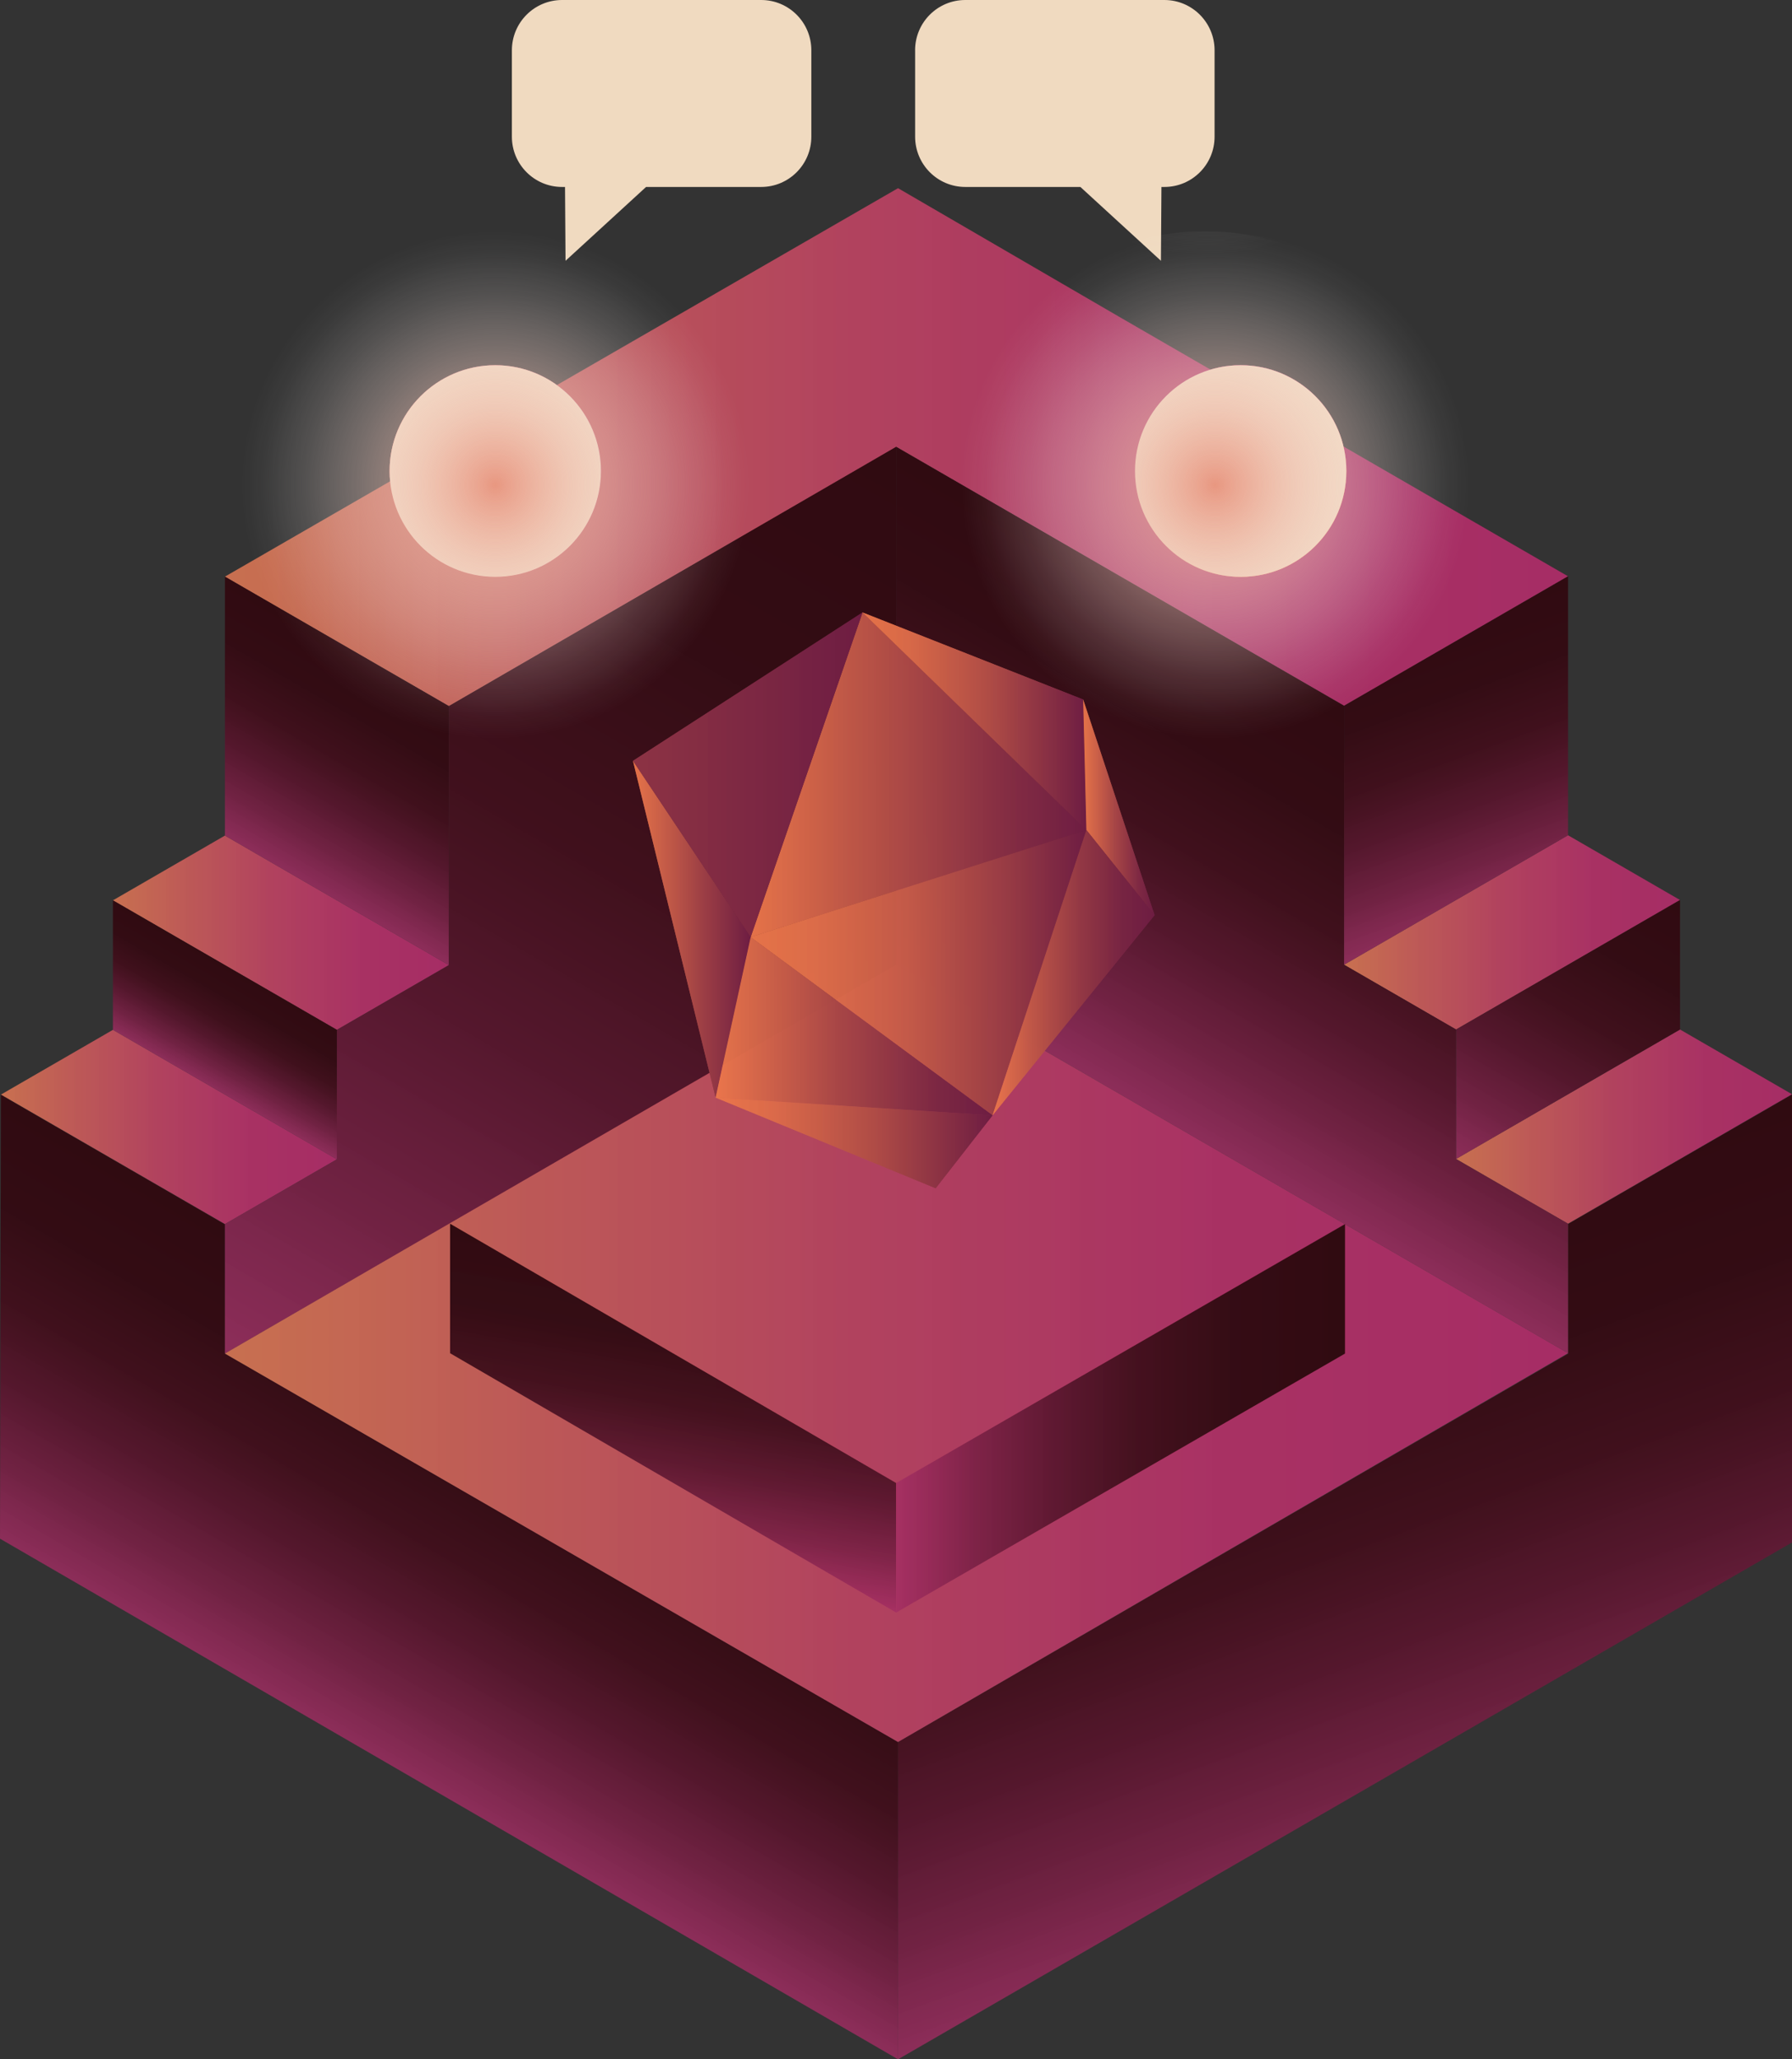 <svg width="490" height="563" fill="none" xmlns="http://www.w3.org/2000/svg"><rect width="100%" height="100%" fill="#333333" stroke="none"/><path d="m.257 299.248 30.62-17.699 61.24 35.398-30.62 17.706-61.24-35.405Z" fill="url(#a)"/><path d="m30.877 246.144 30.62-17.699 61.239 35.405-30.62 17.699-61.239-35.405Z" fill="url(#b)"/><path d="m428.761 157.558-61.24 35.398-122.423-70.768-122.361 70.865-61.24-35.405 184.06-106.201 60.718 35.308 122.486 70.803Z" fill="url(#c)"/><path d="M30.877 281.549v-35.398l61.24 35.398v35.398l-61.24-35.398Z" fill="url(#d)"/><path d="M245.556 476.252V563L0 420.663l.257-121.325 61.24 35.398v35.329l184.059 106.187Z" fill="url(#e)"/><path d="M61.497 228.445v-70.797l61.24 35.399v70.803l-61.24-35.405Z" fill="url(#f)"/><path d="M61.497 370.051v-35.398l30.62-17.706v-35.398l30.62-17.699v-70.803l122.298-70.894.188 141.697L61.497 370.051Z" fill="url(#g)"/><path d="m490 299.157-30.62-17.699-61.239 35.398 30.619 17.699L490 299.157Z" fill="url(#h)"/><path d="m459.38 246.053-30.619-17.699-61.24 35.398 30.62 17.706 61.239-35.405Z" fill="url(#i)"/><path d="M459.38 281.458v-35.405l-61.239 35.405v35.398l61.239-35.398Z" fill="url(#j)"/><path d="M490 299.241v122.452L245.556 563v-86.748l183.378-106.229-.174.021v-35.398L490 299.241Z" fill="url(#k)"/><path d="M428.76 228.354v-70.803l-61.246 35.405v70.796l61.246-35.398Z" fill="url(#l)"/><path d="M428.76 369.954v-35.399l-30.619-17.699v-35.398l-30.627-17.706v-70.796l-122.479-70.803v141.599L428.76 369.954Z" fill="url(#m)"/><path d="m61.497 370.051 183.538-106.299 183.726 106.202L245.55 476.252 61.497 370.051Z" fill="url(#n)"/><path d="M123.07 334.555v35.405l121.965 70.887v-35.398L123.07 334.555Z" fill="url(#o)"/><path d="m367.778 334.653-.007 35.405-122.736 70.796v-35.398l122.743-70.803Z" fill="url(#p)"/><path d="M221.849 13.737v23.639c0 7.589-6.14 13.737-13.721 13.737H176.66l-22.024 20.185-.139-20.185h-.807c-7.58 0-13.721-6.148-13.721-13.737V13.737C139.976 6.148 146.117 0 153.697 0h54.438c7.574 0 13.714 6.148 13.714 13.737Z" fill="#F0DAC0"/><path d="M135.428 157.704c15.958 0 28.895-12.952 28.895-28.93 0-15.977-12.937-28.93-28.895-28.93s-28.895 12.953-28.895 28.93c0 15.978 12.937 28.93 28.895 28.93Z" fill="url(#q)"/><path d="M250.23 13.737v23.639c0 7.589 6.14 13.737 13.72 13.737h31.469l22.024 20.185.139-20.185h.807c7.58 0 13.721-6.148 13.721-13.737V13.737C332.103 6.148 325.962 0 318.382 0h-54.439c-7.58 0-13.72 6.148-13.72 13.737h.007Z" fill="#F0DAC0"/><path d="M135.428 157.704c15.958 0 28.895-12.952 28.895-28.93 0-15.977-12.937-28.93-28.895-28.93s-28.895 12.953-28.895 28.93c0 15.978 12.937 28.93 28.895 28.93Z" fill="url(#r)"/><path d="M135.428 157.704c15.958 0 28.895-12.952 28.895-28.93 0-15.977-12.937-28.93-28.895-28.93s-28.895 12.953-28.895 28.93c0 15.978 12.937 28.93 28.895 28.93Z" fill="#F0DAC0"/><path d="M339.245 157.704c15.958 0 28.895-12.952 28.895-28.93 0-15.977-12.937-28.93-28.895-28.93-15.959 0-28.895 12.953-28.895 28.93 0 15.978 12.936 28.93 28.895 28.93Z" fill="url(#s)"/><path d="M339.245 157.704c15.958 0 28.895-12.952 28.895-28.93 0-15.977-12.937-28.93-28.895-28.93-15.959 0-28.895 12.953-28.895 28.93 0 15.978 12.936 28.93 28.895 28.93Z" fill="url(#t)"/><path d="M339.245 157.704c15.958 0 28.895-12.952 28.895-28.93 0-15.977-12.937-28.93-28.895-28.93-15.959 0-28.895 12.953-28.895 28.93 0 15.978 12.936 28.93 28.895 28.93Z" fill="url(#u)"/><path d="M339.245 157.704c15.958 0 28.895-12.952 28.895-28.93 0-15.977-12.937-28.93-28.895-28.93-15.959 0-28.895 12.953-28.895 28.93 0 15.978 12.936 28.93 28.895 28.93Z" fill="#F0DAC0"/><path style="mix-blend-mode:lighten" d="M135.428 201.896c38.246 0 69.251-31.042 69.251-69.334s-31.005-69.334-69.251-69.334c-38.246 0-69.25 31.042-69.25 69.334s31.004 69.334 69.25 69.334Z" fill="url(#v)"/><path style="mix-blend-mode:lighten" d="M332.251 201.896c38.246 0 69.251-31.042 69.251-69.334s-31.005-69.334-69.251-69.334C294.005 63.228 263 94.27 263 132.562s31.005 69.334 69.251 69.334Z" fill="url(#w)"/><path style="mix-blend-mode:lighten" d="M329.46 201.896c38.246 0 69.251-31.042 69.251-69.334s-31.005-69.334-69.251-69.334c-38.246 0-69.251 31.042-69.251 69.334s31.005 69.334 69.251 69.334Z" fill="url(#x)"/><path d="M178.989 289.848h-.02v-.014l.02.014Z" fill="#6E1D42"/><path d="m205.263 256.191 91.797-29.278-61.212-59.475-30.585 88.753Z" fill="url(#y)"/><path d="m235.848 167.438 60.336 23.805.876 35.67-61.212-59.475Z" fill="url(#z)"/><path d="m297.06 226.913-25.668 78.009-66.136-48.731 91.804-29.278Z" fill="url(#A)"/><path d="m297.06 226.913-.883-35.67 19.527 58.953-18.644-23.283Z" fill="url(#B)"/><path d="m173.079 208.009 22.601 92.067 9.583-43.885-32.184-48.182Z" fill="url(#C)"/><path d="m271.392 304.923-75.712-4.846 9.583-43.886 66.129 48.732Z" fill="url(#D)"/><path d="m271.392 304.922-15.55 19.934-60.162-24.78 75.712 4.846Z" fill="url(#E)"/><path d="m205.263 256.191 30.585-88.753-62.769 40.571 32.184 48.182Z" fill="url(#F)"/><path d="m315.704 250.196-44.312 54.726 25.668-78.009 18.644 23.283Z" fill="url(#G)"/><path d="m205.263 256.191 91.797-29.278-61.212-59.475-30.585 88.753Z" fill="url(#H)"/><path d="m235.848 167.438 60.336 23.805.876 35.67-61.212-59.475Z" fill="url(#I)"/><path d="m297.06 226.913-25.668 78.009-66.136-48.731 91.804-29.278Z" fill="url(#J)"/><path d="m297.06 226.913-.883-35.67 19.527 58.953-18.644-23.283Z" fill="url(#K)"/><path d="m173.079 208.009 22.601 92.067 9.583-43.885-32.184-48.182Z" fill="url(#L)"/><path d="m271.392 304.923-75.712-4.846 9.583-43.886 66.129 48.732Z" fill="url(#M)"/><path d="m271.392 304.922-15.55 19.934-60.162-24.78 75.712 4.846Z" fill="url(#N)"/><path d="m205.263 256.191 30.585-88.753-62.769 40.571 32.184 48.182Z" fill="url(#O)"/><path d="m315.704 250.196-44.312 54.726 25.668-78.009 18.644 23.283Z" fill="url(#P)"/><defs><linearGradient id="a" x1=".257" y1="308.097" x2="92.117" y2="308.097" gradientUnits="userSpaceOnUse"><stop stop-color="#ED7F57" stop-opacity=".8"/><stop offset=".21" stop-color="#D2605C" stop-opacity=".87"/><stop offset=".47" stop-color="#B94361" stop-opacity=".94"/><stop offset=".73" stop-color="#AA3264" stop-opacity=".99"/><stop offset="1" stop-color="#A62D65"/></linearGradient><linearGradient id="b" x1="30.877" y1="255" x2="122.736" y2="255" gradientUnits="userSpaceOnUse"><stop stop-color="#ED7F57" stop-opacity=".8"/><stop offset=".21" stop-color="#D2605C" stop-opacity=".87"/><stop offset=".47" stop-color="#B94361" stop-opacity=".94"/><stop offset=".73" stop-color="#AA3264" stop-opacity=".99"/><stop offset="1" stop-color="#A62D65"/></linearGradient><linearGradient id="c" x1="61.497" y1="122.25" x2="428.761" y2="122.25" gradientUnits="userSpaceOnUse"><stop stop-color="#ED7F57" stop-opacity=".8"/><stop offset=".21" stop-color="#D2605C" stop-opacity=".87"/><stop offset=".47" stop-color="#B94361" stop-opacity=".94"/><stop offset=".73" stop-color="#AA3264" stop-opacity=".99"/><stop offset="1" stop-color="#A62D65"/></linearGradient><linearGradient id="d" x1="53.84" y1="294.827" x2="69.181" y2="268.287" gradientUnits="userSpaceOnUse"><stop stop-color="#A32C63" stop-opacity=".8"/><stop offset=".17" stop-color="#792045" stop-opacity=".88"/><stop offset=".35" stop-color="#59162E" stop-opacity=".93"/><stop offset=".53" stop-color="#42101D" stop-opacity=".97"/><stop offset=".74" stop-color="#340C14" stop-opacity=".99"/><stop offset="1" stop-color="#300B11"/></linearGradient><linearGradient id="e" x1="96.553" y1="476.865" x2="149.355" y2="385.521" gradientUnits="userSpaceOnUse"><stop stop-color="#A32C63" stop-opacity=".8"/><stop offset=".17" stop-color="#792045" stop-opacity=".88"/><stop offset=".35" stop-color="#59162E" stop-opacity=".93"/><stop offset=".53" stop-color="#42101D" stop-opacity=".97"/><stop offset=".74" stop-color="#340C14" stop-opacity=".99"/><stop offset="1" stop-color="#300B11"/></linearGradient><linearGradient id="f" x1="76.81" y1="237.294" x2="107.485" y2="184.229" gradientUnits="userSpaceOnUse"><stop stop-color="#A32C63" stop-opacity=".8"/><stop offset=".17" stop-color="#792045" stop-opacity=".88"/><stop offset=".35" stop-color="#59162E" stop-opacity=".93"/><stop offset=".53" stop-color="#42101D" stop-opacity=".97"/><stop offset=".74" stop-color="#340C14" stop-opacity=".99"/><stop offset="1" stop-color="#300B11"/></linearGradient><linearGradient id="g" x1="92.117" y1="387.75" x2="245.492" y2="122.417" gradientUnits="userSpaceOnUse"><stop stop-color="#A32C63" stop-opacity=".8"/><stop offset=".17" stop-color="#792045" stop-opacity=".88"/><stop offset=".35" stop-color="#59162E" stop-opacity=".93"/><stop offset=".53" stop-color="#42101D" stop-opacity=".97"/><stop offset=".74" stop-color="#340C14" stop-opacity=".99"/><stop offset="1" stop-color="#300B11"/></linearGradient><linearGradient id="h" x1="398.141" y1="308.007" x2="490" y2="308.007" gradientUnits="userSpaceOnUse"><stop stop-color="#ED7F57" stop-opacity=".8"/><stop offset=".21" stop-color="#D2605C" stop-opacity=".87"/><stop offset=".47" stop-color="#B94361" stop-opacity=".94"/><stop offset=".73" stop-color="#AA3264" stop-opacity=".99"/><stop offset="1" stop-color="#A62D65"/></linearGradient><linearGradient id="i" x1="367.521" y1="254.903" x2="459.38" y2="254.903" gradientUnits="userSpaceOnUse"><stop stop-color="#ED7F57" stop-opacity=".8"/><stop offset=".21" stop-color="#D2605C" stop-opacity=".87"/><stop offset=".47" stop-color="#B94361" stop-opacity=".94"/><stop offset=".73" stop-color="#AA3264" stop-opacity=".99"/><stop offset="1" stop-color="#A62D65"/></linearGradient><linearGradient id="j" x1="405.79" y1="321.278" x2="451.806" y2="241.68" gradientUnits="userSpaceOnUse"><stop stop-color="#A32C63" stop-opacity=".8"/><stop offset=".17" stop-color="#792045" stop-opacity=".88"/><stop offset=".35" stop-color="#59162E" stop-opacity=".93"/><stop offset=".53" stop-color="#42101D" stop-opacity=".97"/><stop offset=".74" stop-color="#340C14" stop-opacity=".99"/><stop offset="1" stop-color="#300B11"/></linearGradient><linearGradient id="k" x1="395.811" y1="508.239" x2="339.619" y2="354.039" gradientUnits="userSpaceOnUse"><stop stop-color="#A32C63" stop-opacity=".8"/><stop offset=".17" stop-color="#792045" stop-opacity=".88"/><stop offset=".35" stop-color="#59162E" stop-opacity=".93"/><stop offset=".53" stop-color="#42101D" stop-opacity=".97"/><stop offset=".74" stop-color="#340C14" stop-opacity=".99"/><stop offset="1" stop-color="#300B11"/></linearGradient><linearGradient id="l" x1="411.604" y1="247.689" x2="384.613" y2="173.641" gradientUnits="userSpaceOnUse"><stop stop-color="#A32C63" stop-opacity=".8"/><stop offset=".17" stop-color="#792045" stop-opacity=".88"/><stop offset=".35" stop-color="#59162E" stop-opacity=".93"/><stop offset=".53" stop-color="#42101D" stop-opacity=".97"/><stop offset=".74" stop-color="#340C14" stop-opacity=".99"/><stop offset="1" stop-color="#300B11"/></linearGradient><linearGradient id="m" x1="306.274" y1="299.157" x2="367.624" y2="193.02" gradientUnits="userSpaceOnUse"><stop stop-color="#A32C63" stop-opacity=".8"/><stop offset=".17" stop-color="#792045" stop-opacity=".88"/><stop offset=".35" stop-color="#59162E" stop-opacity=".93"/><stop offset=".53" stop-color="#42101D" stop-opacity=".97"/><stop offset=".74" stop-color="#340C14" stop-opacity=".99"/><stop offset="1" stop-color="#300B11"/></linearGradient><linearGradient id="n" x1="61.497" y1="370.002" x2="428.761" y2="370.002" gradientUnits="userSpaceOnUse"><stop stop-color="#ED7F57" stop-opacity=".8"/><stop offset=".21" stop-color="#D2605C" stop-opacity=".87"/><stop offset=".47" stop-color="#B94361" stop-opacity=".94"/><stop offset=".73" stop-color="#AA3264" stop-opacity=".99"/><stop offset="1" stop-color="#A62D65"/></linearGradient><linearGradient id="o" x1="176.813" y1="428.802" x2="191.326" y2="346.607" gradientUnits="userSpaceOnUse"><stop stop-color="#A32C63" stop-opacity=".8"/><stop offset=".17" stop-color="#792045" stop-opacity=".88"/><stop offset=".35" stop-color="#59162E" stop-opacity=".93"/><stop offset=".53" stop-color="#42101D" stop-opacity=".97"/><stop offset=".74" stop-color="#340C14" stop-opacity=".99"/><stop offset="1" stop-color="#300B11"/></linearGradient><linearGradient id="p" x1="245.035" y1="387.757" x2="367.778" y2="387.757" gradientUnits="userSpaceOnUse"><stop stop-color="#A32C63" stop-opacity=".8"/><stop offset=".17" stop-color="#792045" stop-opacity=".88"/><stop offset=".35" stop-color="#59162E" stop-opacity=".93"/><stop offset=".53" stop-color="#42101D" stop-opacity=".97"/><stop offset=".74" stop-color="#340C14" stop-opacity=".99"/><stop offset="1" stop-color="#300B11"/></linearGradient><linearGradient id="q" x1="120.984" y1="103.715" x2="149.931" y2="153.803" gradientUnits="userSpaceOnUse"><stop stop-color="#ED7F57" stop-opacity=".8"/><stop offset=".19" stop-color="#D5635B" stop-opacity=".87"/><stop offset=".47" stop-color="#BB4560" stop-opacity=".94"/><stop offset=".74" stop-color="#AB3363" stop-opacity=".99"/><stop offset="1" stop-color="#A62D65"/></linearGradient><linearGradient id="r" x1="120.984" y1="153.833" x2="149.931" y2="103.746" gradientUnits="userSpaceOnUse"><stop stop-color="#ED7F57" stop-opacity=".8"/><stop offset=".19" stop-color="#D5635B" stop-opacity=".87"/><stop offset=".47" stop-color="#BB4560" stop-opacity=".94"/><stop offset=".74" stop-color="#AB3363" stop-opacity=".99"/><stop offset="1" stop-color="#A62D65"/></linearGradient><linearGradient id="s" x1="353.696" y1="153.833" x2="324.742" y2="103.746" gradientUnits="userSpaceOnUse"><stop stop-color="#ED7F57" stop-opacity=".8"/><stop offset=".19" stop-color="#D5635B" stop-opacity=".87"/><stop offset=".47" stop-color="#BB4560" stop-opacity=".94"/><stop offset=".74" stop-color="#AB3363" stop-opacity=".99"/><stop offset="1" stop-color="#A62D65"/></linearGradient><linearGradient id="t" x1="353.696" y1="153.833" x2="324.742" y2="103.746" gradientUnits="userSpaceOnUse"><stop stop-color="#ED7F57" stop-opacity=".8"/><stop offset=".19" stop-color="#D5635B" stop-opacity=".87"/><stop offset=".47" stop-color="#BB4560" stop-opacity=".94"/><stop offset=".74" stop-color="#AB3363" stop-opacity=".99"/><stop offset="1" stop-color="#A62D65"/></linearGradient><linearGradient id="u" x1="353.696" y1="153.833" x2="324.742" y2="103.746" gradientUnits="userSpaceOnUse"><stop stop-color="#ED7F57" stop-opacity=".8"/><stop offset=".19" stop-color="#D5635B" stop-opacity=".87"/><stop offset=".47" stop-color="#BB4560" stop-opacity=".94"/><stop offset=".74" stop-color="#AB3363" stop-opacity=".99"/><stop offset="1" stop-color="#A62D65"/></linearGradient><linearGradient id="y" x1="205.263" y1="211.818" x2="297.06" y2="211.818" gradientUnits="userSpaceOnUse"><stop stop-color="#EC774B" stop-opacity=".8"/><stop offset=".3" stop-color="#BF5747" stop-opacity=".87"/><stop offset=".76" stop-color="#842D43" stop-opacity=".96"/><stop offset="1" stop-color="#6E1D42"/></linearGradient><linearGradient id="z" x1="235.848" y1="197.175" x2="297.06" y2="197.175" gradientUnits="userSpaceOnUse"><stop stop-color="#EC774B" stop-opacity=".8"/><stop offset=".21" stop-color="#DC6B49" stop-opacity=".83"/><stop offset=".56" stop-color="#B14D46" stop-opacity=".89"/><stop offset="1" stop-color="#6E1D42"/></linearGradient><linearGradient id="A" x1="205.256" y1="265.917" x2="297.06" y2="265.917" gradientUnits="userSpaceOnUse"><stop stop-color="#EC774B" stop-opacity=".8"/><stop offset=".19" stop-color="#E16F4A" stop-opacity=".82"/><stop offset=".47" stop-color="#C45A48" stop-opacity=".86"/><stop offset=".78" stop-color="#953944" stop-opacity=".94"/><stop offset="1" stop-color="#6E1D42"/></linearGradient><linearGradient id="B" x1="296.177" y1="220.716" x2="315.704" y2="220.716" gradientUnits="userSpaceOnUse"><stop stop-color="#EC774B" stop-opacity=".8"/><stop offset=".44" stop-color="#A84646" stop-opacity=".91"/><stop offset=".79" stop-color="#7D2843" stop-opacity=".97"/><stop offset="1" stop-color="#6E1D42"/></linearGradient><linearGradient id="C" x1="173.079" y1="254.039" x2="205.263" y2="254.039" gradientUnits="userSpaceOnUse"><stop stop-color="#EC774B" stop-opacity=".8"/><stop offset=".57" stop-color="#A04145" stop-opacity=".92"/><stop offset="1" stop-color="#6E1D42"/></linearGradient><linearGradient id="D" x1="195.68" y1="280.56" x2="271.392" y2="280.56" gradientUnits="userSpaceOnUse"><stop stop-color="#EC774B" stop-opacity=".8"/><stop offset=".44" stop-color="#A84646" stop-opacity=".91"/><stop offset=".79" stop-color="#7D2843" stop-opacity=".97"/><stop offset="1" stop-color="#6E1D42"/></linearGradient><linearGradient id="E" x1="195.68" y1="312.47" x2="271.392" y2="312.47" gradientUnits="userSpaceOnUse"><stop stop-color="#EC774B" stop-opacity=".8"/><stop offset=".21" stop-color="#DC6B49" stop-opacity=".83"/><stop offset=".56" stop-color="#B14D46" stop-opacity=".89"/><stop offset="1" stop-color="#6E1D42"/></linearGradient><linearGradient id="F" x1="0" y1="211.818" x2="235.848" y2="211.818" gradientUnits="userSpaceOnUse"><stop stop-color="#EC774B" stop-opacity=".8"/><stop offset=".57" stop-color="#A04145" stop-opacity=".92"/><stop offset="1" stop-color="#6E1D42"/></linearGradient><linearGradient id="G" x1="271.392" y1="265.917" x2="315.704" y2="265.917" gradientUnits="userSpaceOnUse"><stop stop-color="#EC774B" stop-opacity=".8"/><stop offset=".23" stop-color="#C15847" stop-opacity=".87"/><stop offset=".54" stop-color="#933844" stop-opacity=".94"/><stop offset=".8" stop-color="#772442" stop-opacity=".98"/><stop offset="1" stop-color="#6E1D42"/></linearGradient><linearGradient id="H" x1="205.263" y1="211.818" x2="297.06" y2="211.818" gradientUnits="userSpaceOnUse"><stop stop-color="#EC774B" stop-opacity=".8"/><stop offset=".3" stop-color="#BF5747" stop-opacity=".87"/><stop offset=".76" stop-color="#842D43" stop-opacity=".96"/><stop offset="1" stop-color="#6E1D42"/></linearGradient><linearGradient id="I" x1="235.848" y1="197.175" x2="297.06" y2="197.175" gradientUnits="userSpaceOnUse"><stop stop-color="#EC774B" stop-opacity=".8"/><stop offset=".21" stop-color="#DC6B49" stop-opacity=".83"/><stop offset=".56" stop-color="#B14D46" stop-opacity=".89"/><stop offset="1" stop-color="#6E1D42"/></linearGradient><linearGradient id="J" x1="205.256" y1="265.917" x2="297.06" y2="265.917" gradientUnits="userSpaceOnUse"><stop stop-color="#EC774B" stop-opacity=".8"/><stop offset=".19" stop-color="#E16F4A" stop-opacity=".82"/><stop offset=".47" stop-color="#C45A48" stop-opacity=".86"/><stop offset=".78" stop-color="#953944" stop-opacity=".94"/><stop offset="1" stop-color="#6E1D42"/></linearGradient><linearGradient id="K" x1="296.177" y1="220.716" x2="315.704" y2="220.716" gradientUnits="userSpaceOnUse"><stop stop-color="#EC774B" stop-opacity=".8"/><stop offset=".44" stop-color="#A84646" stop-opacity=".91"/><stop offset=".79" stop-color="#7D2843" stop-opacity=".97"/><stop offset="1" stop-color="#6E1D42"/></linearGradient><linearGradient id="L" x1="173.079" y1="254.039" x2="205.263" y2="254.039" gradientUnits="userSpaceOnUse"><stop stop-color="#EC774B" stop-opacity=".8"/><stop offset=".57" stop-color="#A04145" stop-opacity=".92"/><stop offset="1" stop-color="#6E1D42"/></linearGradient><linearGradient id="M" x1="195.68" y1="280.56" x2="271.392" y2="280.56" gradientUnits="userSpaceOnUse"><stop stop-color="#EC774B" stop-opacity=".8"/><stop offset=".44" stop-color="#A84646" stop-opacity=".91"/><stop offset=".79" stop-color="#7D2843" stop-opacity=".97"/><stop offset="1" stop-color="#6E1D42"/></linearGradient><linearGradient id="N" x1="195.68" y1="312.47" x2="271.392" y2="312.47" gradientUnits="userSpaceOnUse"><stop stop-color="#EC774B" stop-opacity=".8"/><stop offset=".21" stop-color="#DC6B49" stop-opacity=".83"/><stop offset=".56" stop-color="#B14D46" stop-opacity=".89"/><stop offset="1" stop-color="#6E1D42"/></linearGradient><linearGradient id="O" x1="0" y1="211.818" x2="235.848" y2="211.818" gradientUnits="userSpaceOnUse"><stop stop-color="#EC774B" stop-opacity=".8"/><stop offset=".57" stop-color="#A04145" stop-opacity=".92"/><stop offset="1" stop-color="#6E1D42"/></linearGradient><linearGradient id="P" x1="271.392" y1="265.917" x2="315.704" y2="265.917" gradientUnits="userSpaceOnUse"><stop stop-color="#EC774B" stop-opacity=".8"/><stop offset=".23" stop-color="#C15847" stop-opacity=".87"/><stop offset=".54" stop-color="#933844" stop-opacity=".94"/><stop offset=".8" stop-color="#772442" stop-opacity=".98"/><stop offset="1" stop-color="#6E1D42"/></linearGradient><radialGradient id="v" cx="0" cy="0" r="1" gradientUnits="userSpaceOnUse" gradientTransform="matrix(69.251 0 0 69.334 135.428 132.562)"><stop stop-color="#E89780"/><stop offset=".04" stop-color="#E99C87" stop-opacity=".94"/><stop offset=".31" stop-color="#F0BFB1" stop-opacity=".61"/><stop offset=".55" stop-color="#F6DAD2" stop-opacity=".35"/><stop offset=".75" stop-color="#FBEEEA" stop-opacity=".16"/><stop offset=".91" stop-color="#FEFAF9" stop-opacity=".04"/><stop offset="1" stop-color="#fff" stop-opacity="0"/></radialGradient><radialGradient id="w" cx="0" cy="0" r="1" gradientUnits="userSpaceOnUse" gradientTransform="matrix(69.251 0 0 69.334 332.251 132.562)"><stop stop-color="#E89780"/><stop offset=".04" stop-color="#E99C87" stop-opacity=".94"/><stop offset=".31" stop-color="#F0BFB1" stop-opacity=".61"/><stop offset=".55" stop-color="#F6DAD2" stop-opacity=".35"/><stop offset=".75" stop-color="#FBEEEA" stop-opacity=".16"/><stop offset=".91" stop-color="#FEFAF9" stop-opacity=".04"/><stop offset="1" stop-color="#fff" stop-opacity="0"/></radialGradient><radialGradient id="x" cx="0" cy="0" r="1" gradientUnits="userSpaceOnUse" gradientTransform="matrix(69.251 0 0 69.334 329.46 .348)"><stop stop-color="#E89780"/><stop offset=".04" stop-color="#E99C87" stop-opacity=".94"/><stop offset=".31" stop-color="#F0BFB1" stop-opacity=".61"/><stop offset=".55" stop-color="#F6DAD2" stop-opacity=".35"/><stop offset=".75" stop-color="#FBEEEA" stop-opacity=".16"/><stop offset=".91" stop-color="#FEFAF9" stop-opacity=".04"/><stop offset="1" stop-color="#fff" stop-opacity="0"/></radialGradient></defs></svg>